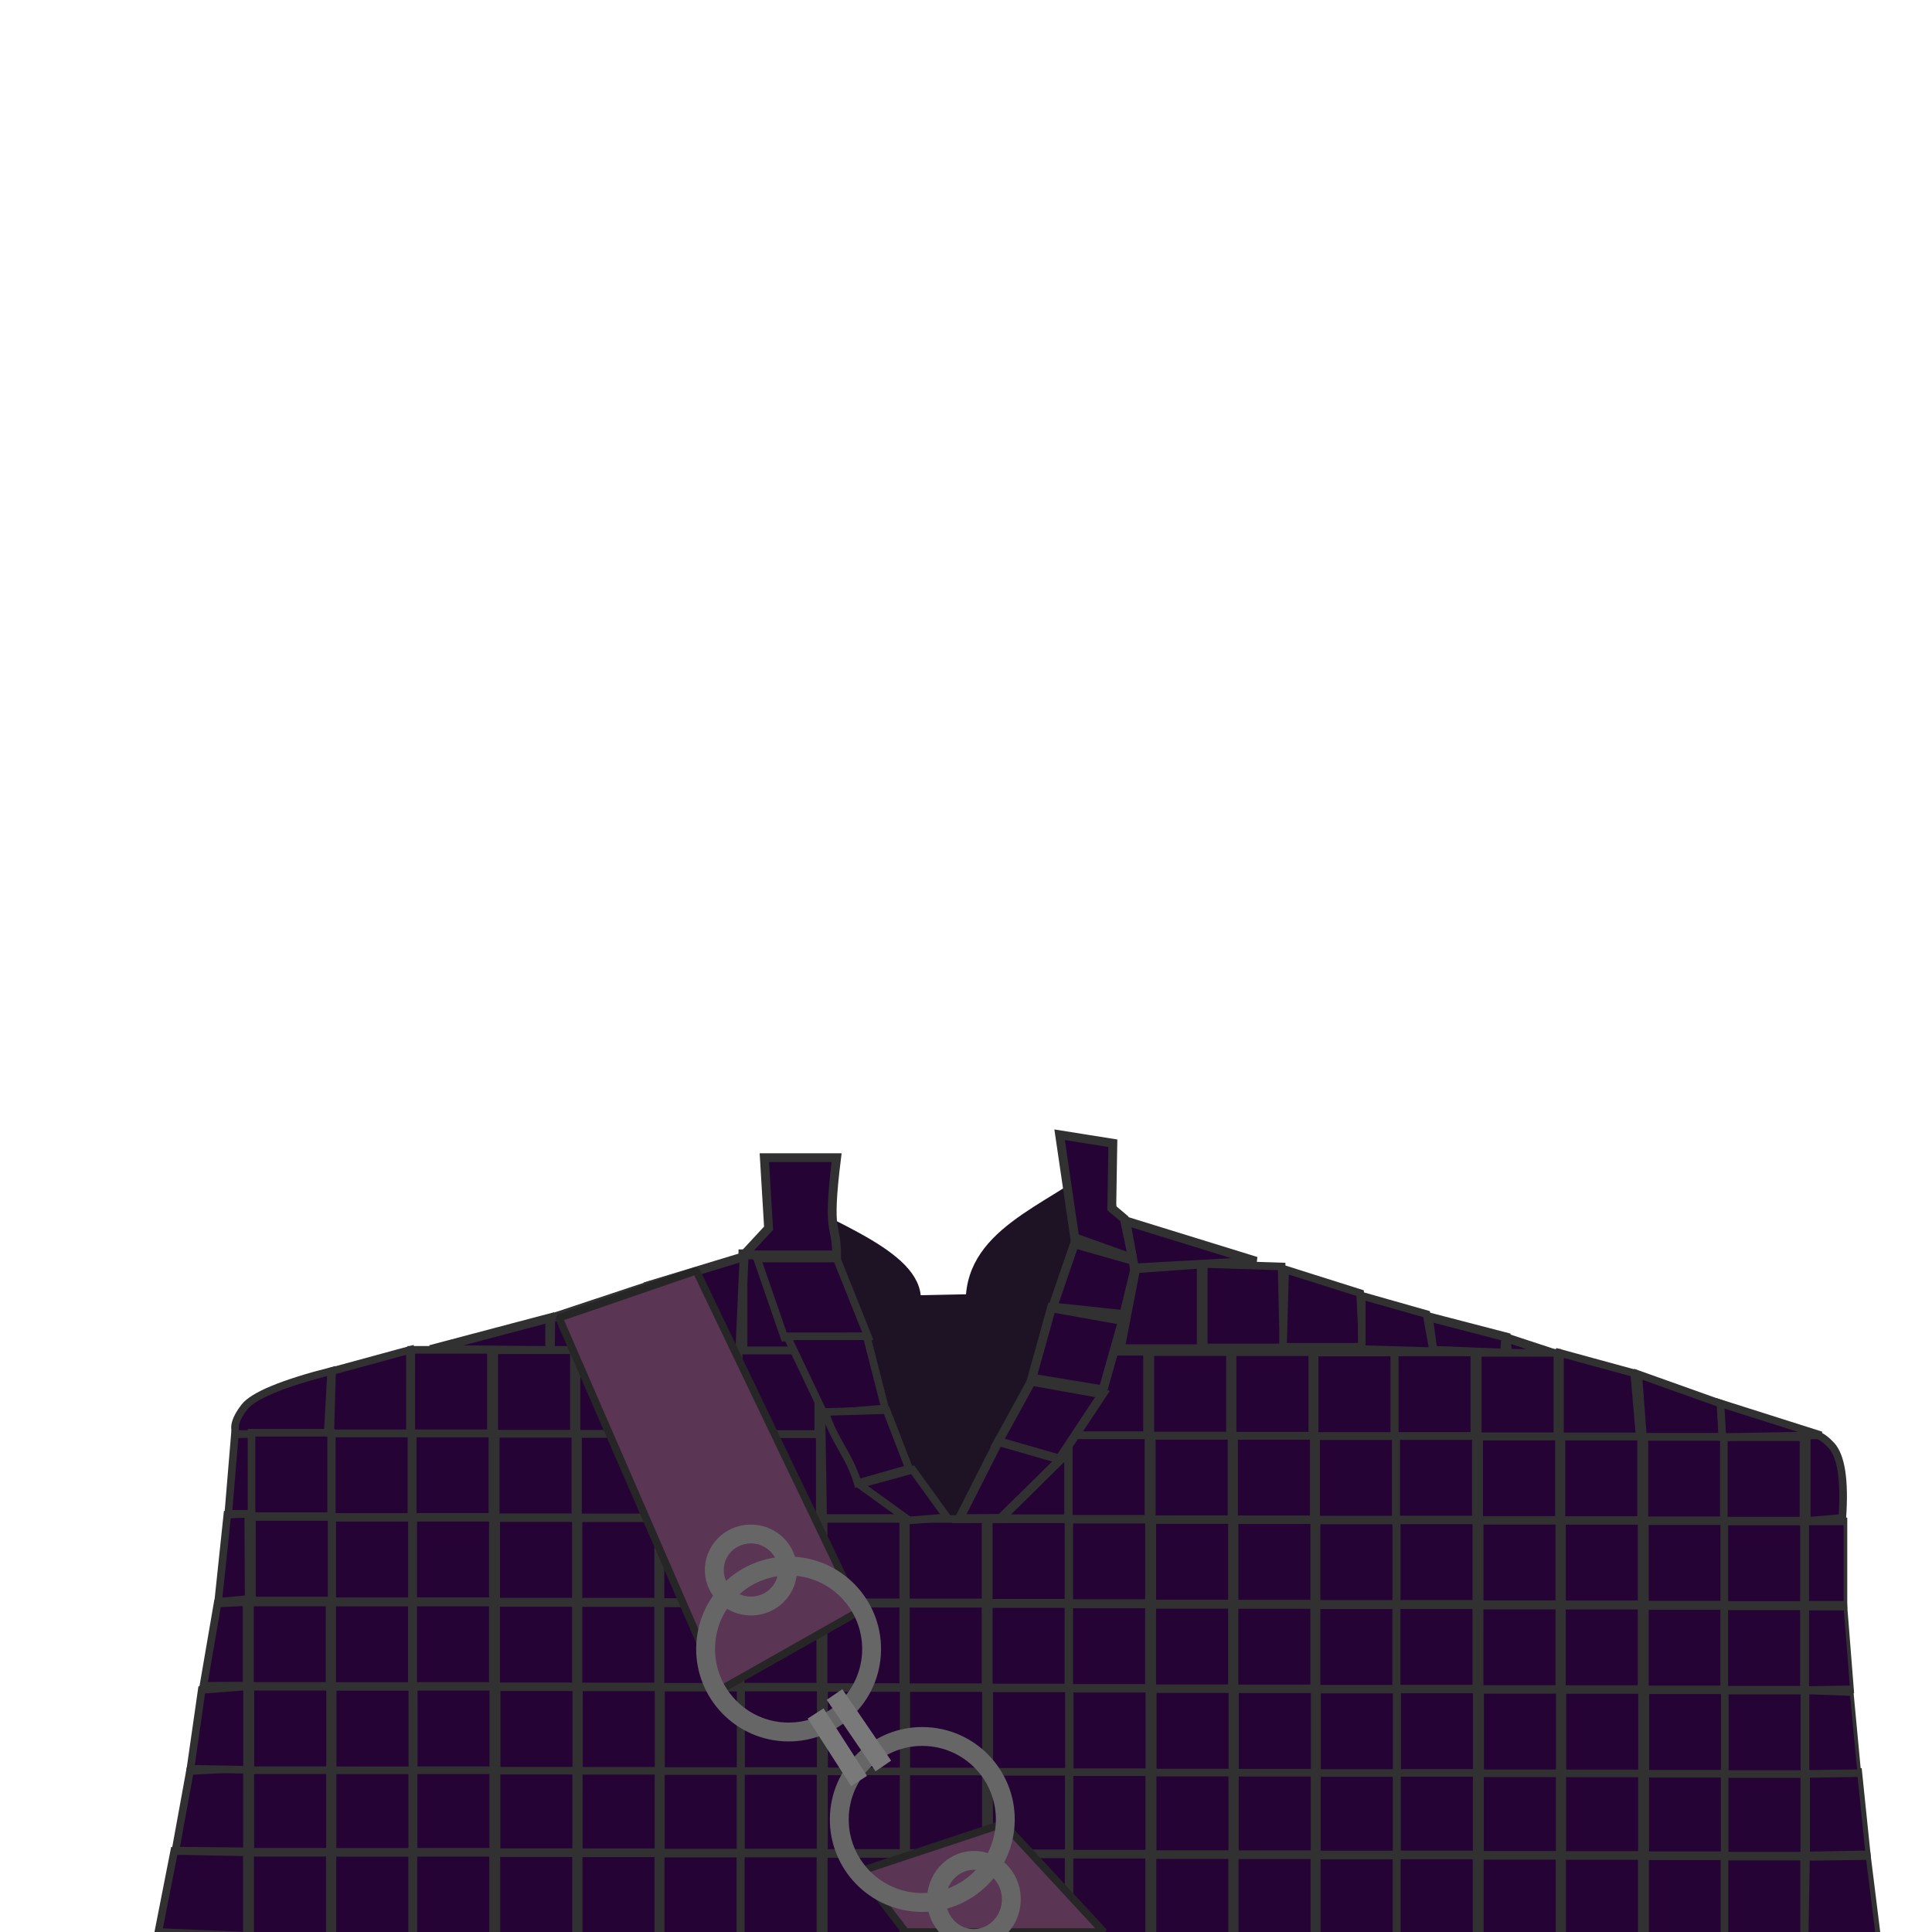 <?xml version="1.0" standalone="no"?>
<!DOCTYPE svg PUBLIC "-//W3C//DTD SVG 20010904//EN" "http://www.w3.org/TR/2001/REC-SVG-20010904/DTD/svg10.dtd">
<!-- Created using Krita: https://krita.org -->
<svg xmlns="http://www.w3.org/2000/svg" 
    xmlns:xlink="http://www.w3.org/1999/xlink"
    xmlns:krita="http://krita.org/namespaces/svg/krita"
    xmlns:sodipodi="http://sodipodi.sourceforge.net/DTD/sodipodi-0.dtd"
    width="512pt"
    height="512pt"
    viewBox="0 0 512 512">
<defs/>
<path id="shape0" transform="translate(134.75, 305.75)" fill="#1e1324" fill-rule="evenodd" d="M67.5 7C81.497 17.147 107.824 24.211 109.25 37.5L121.25 37.25C122.88 17.931 146.75 12.417 159.5 0L161.5 17.75L267.25 54.25L175.75 170L56.75 166.25L0 46.75L64.25 26.75L69 21Z" sodipodi:nodetypes="cccccccccccc"/><rect id="shape1" transform="matrix(1.005 0 0 1.005 240.12 491.344)" fill="#250435" fill-rule="evenodd" stroke="#313131" stroke-width="2" stroke-linecap="square" stroke-linejoin="miter" stroke-miterlimit="2" width="21" height="22"/><rect id="shape01" transform="matrix(1.005 0 0 1.005 262.102 491.425)" fill="#250435" fill-rule="evenodd" stroke="#313131" stroke-width="2" stroke-linecap="square" stroke-linejoin="miter" stroke-miterlimit="2" width="21" height="22"/><rect id="shape02" transform="matrix(1.005 0 0 1.005 218.318 491.317)" fill="#250435" fill-rule="evenodd" stroke="#313131" stroke-width="2" stroke-linecap="square" stroke-linejoin="miter" stroke-miterlimit="2" width="21" height="22"/><rect id="shape03" transform="matrix(1.005 0 0 1.005 196.321 491.209)" fill="#250435" fill-rule="evenodd" stroke="#313131" stroke-width="2" stroke-linecap="square" stroke-linejoin="miter" stroke-miterlimit="2" width="21" height="22"/><rect id="shape04" transform="matrix(1.005 0 0 1.005 240.156 468.962)" fill="#250435" fill-rule="evenodd" stroke="#313131" stroke-width="2" stroke-linecap="square" stroke-linejoin="miter" stroke-miterlimit="2" width="21" height="22"/><rect id="shape011" transform="matrix(1.005 0 0 1.005 262.138 469.042)" fill="#250435" fill-rule="evenodd" stroke="#313131" stroke-width="2" stroke-linecap="square" stroke-linejoin="miter" stroke-miterlimit="2" width="21" height="22"/><rect id="shape021" transform="matrix(1.005 0 0 1.005 218.354 468.934)" fill="#250435" fill-rule="evenodd" stroke="#313131" stroke-width="2" stroke-linecap="square" stroke-linejoin="miter" stroke-miterlimit="2" width="21" height="22"/><rect id="shape031" transform="matrix(1.005 0 0 1.005 196.358 468.826)" fill="#250435" fill-rule="evenodd" stroke="#313131" stroke-width="2" stroke-linecap="square" stroke-linejoin="miter" stroke-miterlimit="2" width="21" height="22"/><rect id="shape05" transform="matrix(1.005 0 0 1.005 240.187 447.358)" fill="#250435" fill-rule="evenodd" stroke="#313131" stroke-width="2" stroke-linecap="square" stroke-linejoin="miter" stroke-miterlimit="2" width="21" height="22"/><rect id="shape012" transform="matrix(1.005 0 0 1.005 262.169 447.438)" fill="#250435" fill-rule="evenodd" stroke="#313131" stroke-width="2" stroke-linecap="square" stroke-linejoin="miter" stroke-miterlimit="2" width="21" height="22"/><rect id="shape022" transform="matrix(1.005 0 0 1.005 218.385 447.33)" fill="#250435" fill-rule="evenodd" stroke="#313131" stroke-width="2" stroke-linecap="square" stroke-linejoin="miter" stroke-miterlimit="2" width="21" height="22"/><rect id="shape032" transform="matrix(1.005 0 0 1.005 196.388 447.222)" fill="#250435" fill-rule="evenodd" stroke="#313131" stroke-width="2" stroke-linecap="square" stroke-linejoin="miter" stroke-miterlimit="2" width="21" height="22"/><rect id="shape041" transform="matrix(1.005 0 0 1.005 240.06 425.016)" fill="#250435" fill-rule="evenodd" stroke="#313131" stroke-width="2" stroke-linecap="square" stroke-linejoin="miter" stroke-miterlimit="2" width="21" height="22"/><rect id="shape0111" transform="matrix(1.005 0 0 1.005 262.042 425.096)" fill="#250435" fill-rule="evenodd" stroke="#313131" stroke-width="2" stroke-linecap="square" stroke-linejoin="miter" stroke-miterlimit="2" width="21" height="22"/><rect id="shape0211" transform="matrix(1.005 0 0 1.005 218.258 424.988)" fill="#250435" fill-rule="evenodd" stroke="#313131" stroke-width="2" stroke-linecap="square" stroke-linejoin="miter" stroke-miterlimit="2" width="21" height="22"/><rect id="shape0311" transform="matrix(1.005 0 0 1.005 196.262 424.88)" fill="#250435" fill-rule="evenodd" stroke="#313131" stroke-width="2" stroke-linecap="square" stroke-linejoin="miter" stroke-miterlimit="2" width="21" height="22"/><rect id="shape06" transform="matrix(1.005 0 0 1.005 153.358 491.15)" fill="#250435" fill-rule="evenodd" stroke="#313131" stroke-width="2" stroke-linecap="square" stroke-linejoin="miter" stroke-miterlimit="2" width="21" height="22"/><rect id="shape013" transform="matrix(1.005 0 0 1.005 175.095 491.23)" fill="#250435" fill-rule="evenodd" stroke="#313131" stroke-width="2" stroke-linecap="square" stroke-linejoin="miter" stroke-miterlimit="2" width="21" height="22"/><rect id="shape023" transform="matrix(1.005 0 0 1.005 131.556 491.122)" fill="#250435" fill-rule="evenodd" stroke="#313131" stroke-width="2" stroke-linecap="square" stroke-linejoin="miter" stroke-miterlimit="2" width="21" height="22"/><rect id="shape033" transform="matrix(1.005 0 0 1.005 109.56 491.014)" fill="#250435" fill-rule="evenodd" stroke="#313131" stroke-width="2" stroke-linecap="square" stroke-linejoin="miter" stroke-miterlimit="2" width="21" height="22"/><rect id="shape042" transform="matrix(1.005 0 0 1.005 153.395 468.767)" fill="#250435" fill-rule="evenodd" stroke="#313131" stroke-width="2" stroke-linecap="square" stroke-linejoin="miter" stroke-miterlimit="2" width="21" height="22"/><rect id="shape0112" transform="matrix(1.005 0 0 1.005 175.131 468.848)" fill="#250435" fill-rule="evenodd" stroke="#313131" stroke-width="2" stroke-linecap="square" stroke-linejoin="miter" stroke-miterlimit="2" width="21" height="22"/><rect id="shape0212" transform="matrix(1.005 0 0 1.005 131.592 468.74)" fill="#250435" fill-rule="evenodd" stroke="#313131" stroke-width="2" stroke-linecap="square" stroke-linejoin="miter" stroke-miterlimit="2" width="21" height="22"/><rect id="shape0312" transform="matrix(1.005 0 0 1.005 109.596 468.632)" fill="#250435" fill-rule="evenodd" stroke="#313131" stroke-width="2" stroke-linecap="square" stroke-linejoin="miter" stroke-miterlimit="2" width="21" height="22"/><rect id="shape051" transform="matrix(1.005 0 0 1.005 153.425 447.163)" fill="#250435" fill-rule="evenodd" stroke="#313131" stroke-width="2" stroke-linecap="square" stroke-linejoin="miter" stroke-miterlimit="2" width="21" height="22"/><rect id="shape0121" transform="matrix(1.005 0 0 1.005 175.162 447.244)" fill="#250435" fill-rule="evenodd" stroke="#313131" stroke-width="2" stroke-linecap="square" stroke-linejoin="miter" stroke-miterlimit="2" width="21" height="22"/><rect id="shape0221" transform="matrix(1.005 0 0 1.005 131.623 447.136)" fill="#250435" fill-rule="evenodd" stroke="#313131" stroke-width="2" stroke-linecap="square" stroke-linejoin="miter" stroke-miterlimit="2" width="21" height="22"/><rect id="shape0321" transform="matrix(1.005 0 0 1.005 109.627 447.028)" fill="#250435" fill-rule="evenodd" stroke="#313131" stroke-width="2" stroke-linecap="square" stroke-linejoin="miter" stroke-miterlimit="2" width="21" height="22"/><rect id="shape0411" transform="matrix(1.005 0 0 1.005 153.299 424.822)" fill="#250435" fill-rule="evenodd" stroke="#313131" stroke-width="2" stroke-linecap="square" stroke-linejoin="miter" stroke-miterlimit="2" width="21" height="22"/><rect id="shape01111" transform="matrix(1.005 0 0 1.005 175.035 424.902)" fill="#250435" fill-rule="evenodd" stroke="#313131" stroke-width="2" stroke-linecap="square" stroke-linejoin="miter" stroke-miterlimit="2" width="21" height="22"/><rect id="shape02111" transform="matrix(1.005 0 0 1.005 131.496 424.794)" fill="#250435" fill-rule="evenodd" stroke="#313131" stroke-width="2" stroke-linecap="square" stroke-linejoin="miter" stroke-miterlimit="2" width="21" height="22"/><rect id="shape03111" transform="matrix(1.005 0 0 1.005 109.5 424.686)" fill="#250435" fill-rule="evenodd" stroke="#313131" stroke-width="2" stroke-linecap="square" stroke-linejoin="miter" stroke-miterlimit="2" width="21" height="22"/><rect id="shape07" transform="matrix(1.005 0 0 1.005 413.986 491.849)" fill="#250435" fill-rule="evenodd" stroke="#313131" stroke-width="2" stroke-linecap="square" stroke-linejoin="miter" stroke-miterlimit="2" width="21" height="22"/><rect id="shape014" transform="matrix(1.005 0 0 1.005 435.967 491.929)" fill="#250435" fill-rule="evenodd" stroke="#313131" stroke-width="2" stroke-linecap="square" stroke-linejoin="miter" stroke-miterlimit="2" width="21" height="22"/><rect id="shape024" transform="matrix(1.005 0 0 1.005 392.183 491.821)" fill="#250435" fill-rule="evenodd" stroke="#313131" stroke-width="2" stroke-linecap="square" stroke-linejoin="miter" stroke-miterlimit="2" width="21" height="22"/><rect id="shape034" transform="matrix(1.005 0 0 1.005 370.187 491.713)" fill="#250435" fill-rule="evenodd" stroke="#313131" stroke-width="2" stroke-linecap="square" stroke-linejoin="miter" stroke-miterlimit="2" width="21" height="22"/><rect id="shape043" transform="matrix(1.005 0 0 1.005 414.022 469.466)" fill="#250435" fill-rule="evenodd" stroke="#313131" stroke-width="2" stroke-linecap="square" stroke-linejoin="miter" stroke-miterlimit="2" width="21" height="22"/><rect id="shape0113" transform="matrix(1.005 0 0 1.005 436.004 469.547)" fill="#250435" fill-rule="evenodd" stroke="#313131" stroke-width="2" stroke-linecap="square" stroke-linejoin="miter" stroke-miterlimit="2" width="21" height="22"/><rect id="shape0213" transform="matrix(1.005 0 0 1.005 392.22 469.439)" fill="#250435" fill-rule="evenodd" stroke="#313131" stroke-width="2" stroke-linecap="square" stroke-linejoin="miter" stroke-miterlimit="2" width="21" height="22"/><rect id="shape0313" transform="matrix(1.005 0 0 1.005 370.223 469.33)" fill="#250435" fill-rule="evenodd" stroke="#313131" stroke-width="2" stroke-linecap="square" stroke-linejoin="miter" stroke-miterlimit="2" width="21" height="22"/><rect id="shape052" transform="matrix(1.005 0 0 1.005 414.053 447.862)" fill="#250435" fill-rule="evenodd" stroke="#313131" stroke-width="2" stroke-linecap="square" stroke-linejoin="miter" stroke-miterlimit="2" width="21" height="22"/><rect id="shape0122" transform="matrix(1.005 0 0 1.005 436.034 447.942)" fill="#250435" fill-rule="evenodd" stroke="#313131" stroke-width="2" stroke-linecap="square" stroke-linejoin="miter" stroke-miterlimit="2" width="21" height="22"/><rect id="shape0222" transform="matrix(1.005 0 0 1.005 392.25 447.834)" fill="#250435" fill-rule="evenodd" stroke="#313131" stroke-width="2" stroke-linecap="square" stroke-linejoin="miter" stroke-miterlimit="2" width="21" height="22"/><rect id="shape0322" transform="matrix(1.005 0 0 1.005 370.254 447.726)" fill="#250435" fill-rule="evenodd" stroke="#313131" stroke-width="2" stroke-linecap="square" stroke-linejoin="miter" stroke-miterlimit="2" width="21" height="22"/><rect id="shape0412" transform="matrix(1.005 0 0 1.005 413.926 425.52)" fill="#250435" fill-rule="evenodd" stroke="#313131" stroke-width="2" stroke-linecap="square" stroke-linejoin="miter" stroke-miterlimit="2" width="21" height="22"/><rect id="shape01112" transform="matrix(1.005 0 0 1.005 435.907 425.601)" fill="#250435" fill-rule="evenodd" stroke="#313131" stroke-width="2" stroke-linecap="square" stroke-linejoin="miter" stroke-miterlimit="2" width="21" height="22"/><rect id="shape02112" transform="matrix(1.005 0 0 1.005 392.124 425.493)" fill="#250435" fill-rule="evenodd" stroke="#313131" stroke-width="2" stroke-linecap="square" stroke-linejoin="miter" stroke-miterlimit="2" width="21" height="22"/><rect id="shape03112" transform="matrix(1.005 0 0 1.005 370.127 425.385)" fill="#250435" fill-rule="evenodd" stroke="#313131" stroke-width="2" stroke-linecap="square" stroke-linejoin="miter" stroke-miterlimit="2" width="21" height="22"/><rect id="shape061" transform="matrix(1.005 0 0 1.005 327.224 491.654)" fill="#250435" fill-rule="evenodd" stroke="#313131" stroke-width="2" stroke-linecap="square" stroke-linejoin="miter" stroke-miterlimit="2" width="21" height="22"/><rect id="shape0131" transform="matrix(1.005 0 0 1.005 348.961 491.735)" fill="#250435" fill-rule="evenodd" stroke="#313131" stroke-width="2" stroke-linecap="square" stroke-linejoin="miter" stroke-miterlimit="2" width="21" height="22"/><rect id="shape0231" transform="matrix(1.005 0 0 1.005 305.422 491.627)" fill="#250435" fill-rule="evenodd" stroke="#313131" stroke-width="2" stroke-linecap="square" stroke-linejoin="miter" stroke-miterlimit="2" width="21" height="22"/><rect id="shape0331" transform="matrix(1.005 0 0 1.005 283.425 491.519)" fill="#250435" fill-rule="evenodd" stroke="#313131" stroke-width="2" stroke-linecap="square" stroke-linejoin="miter" stroke-miterlimit="2" width="21" height="22"/><rect id="shape0421" transform="matrix(1.005 0 0 1.005 327.26 469.272)" fill="#250435" fill-rule="evenodd" stroke="#313131" stroke-width="2" stroke-linecap="square" stroke-linejoin="miter" stroke-miterlimit="2" width="21" height="22"/><rect id="shape01121" transform="matrix(1.005 0 0 1.005 348.997 469.352)" fill="#250435" fill-rule="evenodd" stroke="#313131" stroke-width="2" stroke-linecap="square" stroke-linejoin="miter" stroke-miterlimit="2" width="21" height="22"/><rect id="shape02121" transform="matrix(1.005 0 0 1.005 305.458 469.244)" fill="#250435" fill-rule="evenodd" stroke="#313131" stroke-width="2" stroke-linecap="square" stroke-linejoin="miter" stroke-miterlimit="2" width="21" height="22"/><rect id="shape03121" transform="matrix(1.005 0 0 1.005 283.462 469.136)" fill="#250435" fill-rule="evenodd" stroke="#313131" stroke-width="2" stroke-linecap="square" stroke-linejoin="miter" stroke-miterlimit="2" width="21" height="22"/><rect id="shape0511" transform="matrix(1.005 0 0 1.005 327.291 447.668)" fill="#250435" fill-rule="evenodd" stroke="#313131" stroke-width="2" stroke-linecap="square" stroke-linejoin="miter" stroke-miterlimit="2" width="21" height="22"/><rect id="shape01211" transform="matrix(1.005 0 0 1.005 349.028 447.748)" fill="#250435" fill-rule="evenodd" stroke="#313131" stroke-width="2" stroke-linecap="square" stroke-linejoin="miter" stroke-miterlimit="2" width="21" height="22"/><rect id="shape02211" transform="matrix(1.005 0 0 1.005 305.489 447.64)" fill="#250435" fill-rule="evenodd" stroke="#313131" stroke-width="2" stroke-linecap="square" stroke-linejoin="miter" stroke-miterlimit="2" width="21" height="22"/><rect id="shape03211" transform="matrix(1.005 0 0 1.005 283.492 447.532)" fill="#250435" fill-rule="evenodd" stroke="#313131" stroke-width="2" stroke-linecap="square" stroke-linejoin="miter" stroke-miterlimit="2" width="21" height="22"/><rect id="shape04111" transform="matrix(1.005 0 0 1.005 327.164 425.326)" fill="#250435" fill-rule="evenodd" stroke="#313131" stroke-width="2" stroke-linecap="square" stroke-linejoin="miter" stroke-miterlimit="2" width="21" height="22"/><rect id="shape011111" transform="matrix(1.005 0 0 1.005 348.901 425.406)" fill="#250435" fill-rule="evenodd" stroke="#313131" stroke-width="2" stroke-linecap="square" stroke-linejoin="miter" stroke-miterlimit="2" width="21" height="22"/><rect id="shape021111" transform="matrix(1.005 0 0 1.005 305.362 425.298)" fill="#250435" fill-rule="evenodd" stroke="#313131" stroke-width="2" stroke-linecap="square" stroke-linejoin="miter" stroke-miterlimit="2" width="21" height="22"/><rect id="shape031111" transform="matrix(1.005 0 0 1.005 283.366 425.19)" fill="#250435" fill-rule="evenodd" stroke="#313131" stroke-width="2" stroke-linecap="square" stroke-linejoin="miter" stroke-miterlimit="2" width="21" height="22"/><rect id="shape08" transform="matrix(1.005 0 0 1.005 457.014 492.021)" fill="#250435" fill-rule="evenodd" stroke="#313131" stroke-width="2" stroke-linecap="square" stroke-linejoin="miter" stroke-miterlimit="2" width="21" height="22"/><path id="shape015" transform="matrix(0.658 0 0 1.005 478.589 491.867)" fill="#250435" fill-rule="evenodd" stroke="#313131" stroke-width="2" stroke-linecap="square" stroke-linejoin="miter" stroke-miterlimit="2" d="M0.57 0.233L25.099 0L29.091 21.011L0 21.674Z" sodipodi:nodetypes="ccccc"/><rect id="shape044" transform="matrix(1.005 0 0 1.005 457.05 469.639)" fill="#250435" fill-rule="evenodd" stroke="#313131" stroke-width="2" stroke-linecap="square" stroke-linejoin="miter" stroke-miterlimit="2" width="21" height="22"/><path id="shape0114" transform="matrix(0.658 0 0 1.005 478.988 469.594)" fill="#250435" fill-rule="evenodd" stroke="#313131" stroke-width="2" stroke-linecap="square" stroke-linejoin="miter" stroke-miterlimit="2" d="M0 0L21 0L24.422 21.72L0 22Z" sodipodi:nodetypes="ccccc"/><rect id="shape053" transform="matrix(1.005 0 0 1.005 457.081 448.034)" fill="#250435" fill-rule="evenodd" stroke="#313131" stroke-width="2" stroke-linecap="square" stroke-linejoin="miter" stroke-miterlimit="2" width="21" height="22"/><path id="shape0123" transform="matrix(0.482 0 0 1.005 478.996 447.99)" fill="#250435" fill-rule="evenodd" stroke="#313131" stroke-width="2" stroke-linecap="square" stroke-linejoin="miter" stroke-miterlimit="2" d="M0 0L24.304 0.42L28.483 21.813L0 22Z" sodipodi:nodetypes="ccccc"/><rect id="shape0413" transform="matrix(1.005 0 0 1.005 456.954 425.693)" fill="#250435" fill-rule="evenodd" stroke="#313131" stroke-width="2" stroke-linecap="square" stroke-linejoin="miter" stroke-miterlimit="2" width="21" height="22"/><path id="shape01113" transform="matrix(0.482 0 0 1.005 478.935 425.773)" fill="#250435" fill-rule="evenodd" stroke="#313131" stroke-width="2" stroke-linecap="square" stroke-linejoin="miter" stroke-miterlimit="2" d="M0 0L21 0L24.596 21.813L0 22Z" sodipodi:nodetypes="ccccc"/><rect id="shape09" transform="matrix(1.005 0 0 1.005 240.07 402.547)" fill="#250435" fill-rule="evenodd" stroke="#313131" stroke-width="2" stroke-linecap="square" stroke-linejoin="miter" stroke-miterlimit="2" width="21" height="22"/><rect id="shape016" transform="matrix(1.005 0 0 1.005 262.052 402.627)" fill="#250435" fill-rule="evenodd" stroke="#313131" stroke-width="2" stroke-linecap="square" stroke-linejoin="miter" stroke-miterlimit="2" width="21" height="22"/><rect id="shape025" transform="matrix(1.005 0 0 1.005 218.268 402.519)" fill="#250435" fill-rule="evenodd" stroke="#313131" stroke-width="2" stroke-linecap="square" stroke-linejoin="miter" stroke-miterlimit="2" width="21" height="22"/><rect id="shape035" transform="matrix(1.005 0 0 1.005 196.272 402.411)" fill="#250435" fill-rule="evenodd" stroke="#313131" stroke-width="2" stroke-linecap="square" stroke-linejoin="miter" stroke-miterlimit="2" width="21" height="22"/><path id="shape0115" transform="matrix(1.005 0 0 1.005 261.925 380.239)" fill="#250435" fill-rule="evenodd" stroke="#313131" stroke-width="2" stroke-linecap="square" stroke-linejoin="miter" stroke-miterlimit="2" d="M3.311 1.632L21 0L21 22L0 22Z" sodipodi:nodetypes="ccccc"/><path id="shape0214" transform="matrix(1.005 0 0 1.005 217.704 375.802)" fill="#250435" fill-rule="evenodd" stroke="#313131" stroke-width="2" stroke-linecap="square" stroke-linejoin="miter" stroke-miterlimit="2" d="M0 0L19.694 5.97L21.435 26.353L0.435 26.353Z" sodipodi:nodetypes="ccccc"/><rect id="shape0314" transform="matrix(1.005 0 0 1.005 196.145 380.069)" fill="#250435" fill-rule="evenodd" stroke="#313131" stroke-width="2" stroke-linecap="square" stroke-linejoin="miter" stroke-miterlimit="2" width="21" height="22"/><rect id="shape054" transform="matrix(1.005 0 0 1.005 153.309 402.352)" fill="#250435" fill-rule="evenodd" stroke="#313131" stroke-width="2" stroke-linecap="square" stroke-linejoin="miter" stroke-miterlimit="2" width="21" height="22"/><rect id="shape0124" transform="matrix(1.005 0 0 1.005 175.046 402.433)" fill="#250435" fill-rule="evenodd" stroke="#313131" stroke-width="2" stroke-linecap="square" stroke-linejoin="miter" stroke-miterlimit="2" width="21" height="22"/><rect id="shape0223" transform="matrix(1.005 0 0 1.005 131.506 402.325)" fill="#250435" fill-rule="evenodd" stroke="#313131" stroke-width="2" stroke-linecap="square" stroke-linejoin="miter" stroke-miterlimit="2" width="21" height="22"/><rect id="shape0323" transform="matrix(1.005 0 0 1.005 109.51 402.217)" fill="#250435" fill-rule="evenodd" stroke="#313131" stroke-width="2" stroke-linecap="square" stroke-linejoin="miter" stroke-miterlimit="2" width="21" height="22"/><rect id="shape0414" transform="matrix(1.005 0 0 1.005 153.182 380.011)" fill="#250435" fill-rule="evenodd" stroke="#313131" stroke-width="2" stroke-linecap="square" stroke-linejoin="miter" stroke-miterlimit="2" width="21" height="22"/><rect id="shape01114" transform="matrix(1.005 0 0 1.005 174.919 380.091)" fill="#250435" fill-rule="evenodd" stroke="#313131" stroke-width="2" stroke-linecap="square" stroke-linejoin="miter" stroke-miterlimit="2" width="21" height="22"/><rect id="shape02113" transform="matrix(1.005 0 0 1.005 131.379 379.983)" fill="#250435" fill-rule="evenodd" stroke="#313131" stroke-width="2" stroke-linecap="square" stroke-linejoin="miter" stroke-miterlimit="2" width="21" height="22"/><rect id="shape03113" transform="matrix(1.005 0 0 1.005 109.383 379.875)" fill="#250435" fill-rule="evenodd" stroke="#313131" stroke-width="2" stroke-linecap="square" stroke-linejoin="miter" stroke-miterlimit="2" width="21" height="22"/><rect id="shape0512" transform="matrix(1.005 0 0 1.005 413.936 403.051)" fill="#250435" fill-rule="evenodd" stroke="#313131" stroke-width="2" stroke-linecap="square" stroke-linejoin="miter" stroke-miterlimit="2" width="21" height="22"/><rect id="shape01212" transform="matrix(1.005 0 0 1.005 435.918 403.132)" fill="#250435" fill-rule="evenodd" stroke="#313131" stroke-width="2" stroke-linecap="square" stroke-linejoin="miter" stroke-miterlimit="2" width="21" height="22"/><rect id="shape02212" transform="matrix(1.005 0 0 1.005 392.134 403.023)" fill="#250435" fill-rule="evenodd" stroke="#313131" stroke-width="2" stroke-linecap="square" stroke-linejoin="miter" stroke-miterlimit="2" width="21" height="22"/><rect id="shape03212" transform="matrix(1.005 0 0 1.005 370.137 402.915)" fill="#250435" fill-rule="evenodd" stroke="#313131" stroke-width="2" stroke-linecap="square" stroke-linejoin="miter" stroke-miterlimit="2" width="21" height="22"/><rect id="shape04112" transform="matrix(1.005 0 0 1.005 413.809 380.709)" fill="#250435" fill-rule="evenodd" stroke="#313131" stroke-width="2" stroke-linecap="square" stroke-linejoin="miter" stroke-miterlimit="2" width="21" height="22"/><rect id="shape011112" transform="matrix(1.005 0 0 1.005 435.791 380.79)" fill="#250435" fill-rule="evenodd" stroke="#313131" stroke-width="2" stroke-linecap="square" stroke-linejoin="miter" stroke-miterlimit="2" width="21" height="22"/><rect id="shape021112" transform="matrix(1.005 0 0 1.005 392.007 380.682)" fill="#250435" fill-rule="evenodd" stroke="#313131" stroke-width="2" stroke-linecap="square" stroke-linejoin="miter" stroke-miterlimit="2" width="21" height="22"/><rect id="shape031112" transform="matrix(1.005 0 0 1.005 370.011 380.574)" fill="#250435" fill-rule="evenodd" stroke="#313131" stroke-width="2" stroke-linecap="square" stroke-linejoin="miter" stroke-miterlimit="2" width="21" height="22"/><rect id="shape05111" transform="matrix(1.005 0 0 1.005 327.174 402.857)" fill="#250435" fill-rule="evenodd" stroke="#313131" stroke-width="2" stroke-linecap="square" stroke-linejoin="miter" stroke-miterlimit="2" width="21" height="22"/><rect id="shape012111" transform="matrix(1.005 0 0 1.005 348.911 402.937)" fill="#250435" fill-rule="evenodd" stroke="#313131" stroke-width="2" stroke-linecap="square" stroke-linejoin="miter" stroke-miterlimit="2" width="21" height="22"/><rect id="shape022111" transform="matrix(1.005 0 0 1.005 305.372 402.829)" fill="#250435" fill-rule="evenodd" stroke="#313131" stroke-width="2" stroke-linecap="square" stroke-linejoin="miter" stroke-miterlimit="2" width="21" height="22"/><rect id="shape032111" transform="matrix(1.005 0 0 1.005 283.376 402.721)" fill="#250435" fill-rule="evenodd" stroke="#313131" stroke-width="2" stroke-linecap="square" stroke-linejoin="miter" stroke-miterlimit="2" width="21" height="22"/><rect id="shape041111" transform="matrix(1.005 0 0 1.005 327.048 380.515)" fill="#250435" fill-rule="evenodd" stroke="#313131" stroke-width="2" stroke-linecap="square" stroke-linejoin="miter" stroke-miterlimit="2" width="21" height="22"/><rect id="shape0111111" transform="matrix(1.005 0 0 1.005 348.784 380.595)" fill="#250435" fill-rule="evenodd" stroke="#313131" stroke-width="2" stroke-linecap="square" stroke-linejoin="miter" stroke-miterlimit="2" width="21" height="22"/><rect id="shape0211111" transform="matrix(1.005 0 0 1.005 305.245 380.487)" fill="#250435" fill-rule="evenodd" stroke="#313131" stroke-width="2" stroke-linecap="square" stroke-linejoin="miter" stroke-miterlimit="2" width="21" height="22"/><rect id="shape0311111" transform="matrix(1.005 0 0 1.005 283.249 380.379)" fill="#250435" fill-rule="evenodd" stroke="#313131" stroke-width="2" stroke-linecap="square" stroke-linejoin="miter" stroke-miterlimit="2" width="21" height="22"/><rect id="shape0521" transform="matrix(1.005 0 0 1.005 456.964 403.224)" fill="#250435" fill-rule="evenodd" stroke="#313131" stroke-width="2" stroke-linecap="square" stroke-linejoin="miter" stroke-miterlimit="2" width="21" height="22"/><rect id="shape01221" transform="matrix(0.482 0 0 1.005 478.94 403.179)" fill="#250435" fill-rule="evenodd" stroke="#313131" stroke-width="2" stroke-linecap="square" stroke-linejoin="miter" stroke-miterlimit="2" width="21" height="22"/><rect id="shape04121" transform="matrix(1.005 0 0 1.005 456.837 380.882)" fill="#250435" fill-rule="evenodd" stroke="#313131" stroke-width="2" stroke-linecap="square" stroke-linejoin="miter" stroke-miterlimit="2" width="21" height="22"/><path id="shape011121" transform="matrix(1.005 0 0 1.005 478.818 380.182)" fill="#250435" fill-rule="evenodd" stroke="#313131" stroke-width="2" stroke-linecap="square" stroke-linejoin="miter" stroke-miterlimit="2" d="M0 0.776C1.621 -0.721 3.76 -0.052 6.418 2.782C9.076 5.616 10.06 12.011 9.372 21.968L0 22.776Z" sodipodi:nodetypes="czccc"/><rect id="shape045" transform="matrix(1.171 0 0 1.171 196.884 332.28)" fill="#250435" fill-rule="evenodd" stroke="#313131" stroke-width="2" stroke-linecap="square" stroke-linejoin="miter" stroke-miterlimit="2" width="21" height="22"/><path id="shape0215" transform="matrix(1.171 0 0 1.171 171.475 332.998)" fill="#250435" fill-rule="evenodd" stroke="#313131" stroke-width="2" stroke-linecap="square" stroke-linejoin="miter" stroke-miterlimit="2" d="M0.213 6.616L21.96 0L21 21.36L0 21.36Z" sodipodi:nodetypes="ccccc"/><path id="shape0315" transform="matrix(1.171 0 0 1.171 145.84 340.997)" fill="#250435" fill-rule="evenodd" stroke="#313131" stroke-width="2" stroke-linecap="square" stroke-linejoin="miter" stroke-miterlimit="2" d="M0.107 7.15L21.64 0L21 14.423L0 14.423Z" sodipodi:nodetypes="ccccc"/><path id="shape01115" transform="matrix(1.171 0 0 1.171 114.071 349.272)" fill="#250435" fill-rule="evenodd" stroke="#313131" stroke-width="2" stroke-linecap="square" stroke-linejoin="miter" stroke-miterlimit="2" d="M27.003 0L27.003 7.38L0 7.14Z" sodipodi:nodetypes="cccc"/><path id="shape04113" transform="matrix(1.171 0 0 1.171 399.139 354.524)" fill="#250435" fill-rule="evenodd" stroke="#313131" stroke-width="2" stroke-linecap="square" stroke-linejoin="miter" stroke-miterlimit="2" d="M0 0L12.143 3.992L0.32 3.512Z" sodipodi:nodetypes="cccc"/><path id="shape021113" transform="matrix(1.171 0 0 1.171 378.511 348.961)" fill="#250435" fill-rule="evenodd" stroke="#313131" stroke-width="2" stroke-linecap="square" stroke-linejoin="miter" stroke-miterlimit="2" d="M0 0L17.558 4.562L17.238 8.234L1.04 7.594Z" sodipodi:nodetypes="ccccc"/><path id="shape0211112" transform="matrix(1.171 0 0 1.171 278.989 329.609)" fill="#250435" fill-rule="evenodd" stroke="#313131" stroke-width="2" stroke-linecap="square" stroke-linejoin="miter" stroke-miterlimit="2" d="M4.909 0L18.999 4.002L16.091 16.024L0 14.317Z" sodipodi:nodetypes="ccccc"/><path id="shape046" transform="matrix(1.171 0 0 1.171 197.123 306.799)" fill="#250435" fill-rule="evenodd" stroke="#313131" stroke-width="2" stroke-linecap="square" stroke-linejoin="miter" stroke-miterlimit="2" d="M4.642 0L21 3.97904e-13C18.739 18.073 21 14.667 21 22L0 22L5.602 15.965Z" sodipodi:nodetypes="cccccc"/><path id="shape041112" transform="matrix(1.171 0 0 1.171 298.356 323.567)" fill="#250435" fill-rule="evenodd" stroke="#313131" stroke-width="2" stroke-linecap="square" stroke-linejoin="miter" stroke-miterlimit="2" d="M0 0L29.484 9.114L1.921 10.635Z" sodipodi:nodetypes="cccc"/><path id="shape0211113" transform="matrix(1.171 0 0 1.171 280.806 300.722)" fill="#250435" fill-rule="evenodd" stroke="#313131" stroke-width="2" stroke-linecap="square" stroke-linejoin="miter" stroke-miterlimit="2" d="M0 0L12.049 1.921L11.806 16.618L14.653 19.027L16.531 28.003L3.428 23.307Z" sodipodi:nodetypes="ccccccc"/><rect id="shape010" transform="matrix(1.005 0 0 1.005 88.101 491.029)" fill="#250435" fill-rule="evenodd" stroke="#313131" stroke-width="2" stroke-linecap="square" stroke-linejoin="miter" stroke-miterlimit="2" width="21" height="22"/><rect id="shape026" transform="matrix(1.005 0 0 1.005 66.299 491.002)" fill="#250435" fill-rule="evenodd" stroke="#313131" stroke-width="2" stroke-linecap="square" stroke-linejoin="miter" stroke-miterlimit="2" width="21" height="22"/><path id="shape036" transform="matrix(1.005 0 0 1.005 41.959 490.519)" fill="#250435" fill-rule="evenodd" stroke="#313131" stroke-width="2" stroke-linecap="square" stroke-linejoin="miter" stroke-miterlimit="2" d="M4.197 0L23.332 0.373L23.332 22.373L0 21.373Z" sodipodi:nodetypes="ccccc"/><rect id="shape047" transform="matrix(1.005 0 0 1.005 88.138 468.647)" fill="#250435" fill-rule="evenodd" stroke="#313131" stroke-width="2" stroke-linecap="square" stroke-linejoin="miter" stroke-miterlimit="2" width="21" height="22"/><rect id="shape0216" transform="matrix(1.005 0 0 1.005 66.335 468.619)" fill="#250435" fill-rule="evenodd" stroke="#313131" stroke-width="2" stroke-linecap="square" stroke-linejoin="miter" stroke-miterlimit="2" width="21" height="22"/><path id="shape0316" transform="matrix(1.005 0 0 1.005 46.495 468.511)" fill="#250435" fill-rule="evenodd" stroke="#313131" stroke-width="2" stroke-linecap="square" stroke-linejoin="miter" stroke-miterlimit="2" d="M3.824 0.839L18.855 0L18.855 22L0 21.813Z" sodipodi:nodetypes="ccccc"/><rect id="shape055" transform="matrix(1.005 0 0 1.005 88.168 447.043)" fill="#250435" fill-rule="evenodd" stroke="#313131" stroke-width="2" stroke-linecap="square" stroke-linejoin="miter" stroke-miterlimit="2" width="21" height="22"/><rect id="shape0224" transform="matrix(1.005 0 0 1.005 66.366 447.015)" fill="#250435" fill-rule="evenodd" stroke="#313131" stroke-width="2" stroke-linecap="square" stroke-linejoin="miter" stroke-miterlimit="2" width="21" height="22"/><path id="shape0324" transform="matrix(1.005 0 0 1.005 50.464 446.907)" fill="#250435" fill-rule="evenodd" stroke="#313131" stroke-width="2" stroke-linecap="square" stroke-linejoin="miter" stroke-miterlimit="2" d="M2.985 0.933L14.937 0L14.937 22L0 21.72Z" sodipodi:nodetypes="ccccc"/><rect id="shape0415" transform="matrix(1.005 0 0 1.005 88.042 424.701)" fill="#250435" fill-rule="evenodd" stroke="#313131" stroke-width="2" stroke-linecap="square" stroke-linejoin="miter" stroke-miterlimit="2" width="21" height="22"/><rect id="shape02114" transform="matrix(1.005 0 0 1.005 66.239 424.673)" fill="#250435" fill-rule="evenodd" stroke="#313131" stroke-width="2" stroke-linecap="square" stroke-linejoin="miter" stroke-miterlimit="2" width="21" height="22"/><path id="shape03114" transform="matrix(1.005 0 0 1.005 53.899 424.565)" fill="#250435" fill-rule="evenodd" stroke="#313131" stroke-width="2" stroke-linecap="square" stroke-linejoin="miter" stroke-miterlimit="2" d="M3.731 0.373L11.393 0L11.393 22L0 22.093Z" sodipodi:nodetypes="ccccc"/><rect id="shape0513" transform="matrix(1.005 0 0 1.005 88.052 402.232)" fill="#250435" fill-rule="evenodd" stroke="#313131" stroke-width="2" stroke-linecap="square" stroke-linejoin="miter" stroke-miterlimit="2" width="21" height="22"/><path id="shape02213" transform="matrix(1.005 0 0 1.005 57.812 401.173)" fill="#250435" fill-rule="evenodd" stroke="#313131" stroke-width="2" stroke-linecap="square" stroke-linejoin="miter" stroke-miterlimit="2" d="M2.425 0.218L7.941 0L8.035 22.466L0 23.213Z" sodipodi:nodetypes="ccccc"/><rect id="shape04114" transform="matrix(1.005 0 0 1.005 87.925 379.89)" fill="#250435" fill-rule="evenodd" stroke="#313131" stroke-width="2" stroke-linecap="square" stroke-linejoin="miter" stroke-miterlimit="2" width="21" height="22"/><path id="shape021114" transform="matrix(1.005 0 0 1.005 60.497 379.769)" fill="#250435" fill-rule="evenodd" stroke="#313131" stroke-width="2" stroke-linecap="square" stroke-linejoin="miter" stroke-miterlimit="2" d="M1.741 0.342L8.408 0L6.029 21.3L0 21.285Z" sodipodi:nodetypes="ccccc"/><rect id="shape0317" transform="matrix(1.005 0 0 1.005 195.754 357.911)" fill="#250435" fill-rule="evenodd" stroke="#313131" stroke-width="2" stroke-linecap="square" stroke-linejoin="miter" stroke-miterlimit="2" width="21" height="22"/><rect id="shape0416" transform="matrix(1.005 0 0 1.005 152.791 357.852)" fill="#250435" fill-rule="evenodd" stroke="#313131" stroke-width="2" stroke-linecap="square" stroke-linejoin="miter" stroke-miterlimit="2" width="21" height="22"/><rect id="shape01116" transform="matrix(1.005 0 0 1.005 174.527 357.932)" fill="#250435" fill-rule="evenodd" stroke="#313131" stroke-width="2" stroke-linecap="square" stroke-linejoin="miter" stroke-miterlimit="2" width="21" height="22"/><rect id="shape02115" transform="matrix(1.005 0 0 1.005 130.988 357.824)" fill="#250435" fill-rule="evenodd" stroke="#313131" stroke-width="2" stroke-linecap="square" stroke-linejoin="miter" stroke-miterlimit="2" width="21" height="22"/><rect id="shape03115" transform="matrix(1.005 0 0 1.005 108.992 357.716)" fill="#250435" fill-rule="evenodd" stroke="#313131" stroke-width="2" stroke-linecap="square" stroke-linejoin="miter" stroke-miterlimit="2" width="21" height="22"/><path id="shape04115" transform="matrix(1.005 0 0 1.005 413.418 358.551)" fill="#250435" fill-rule="evenodd" stroke="#313131" stroke-width="2" stroke-linecap="square" stroke-linejoin="miter" stroke-miterlimit="2" d="M0 0L19.57 5.348L21 22L0 22Z" sodipodi:nodetypes="ccccc"/><path id="shape011113" transform="matrix(1.005 0 0 1.005 434.15 364.194)" fill="#250435" fill-rule="evenodd" stroke="#313131" stroke-width="2" stroke-linecap="square" stroke-linejoin="miter" stroke-miterlimit="2" d="M0 0L21.808 7.773L22.244 16.466L1.244 16.466Z" sodipodi:nodetypes="ccccc"/><rect id="shape021115" transform="matrix(1.005 0 0 1.005 391.616 358.523)" fill="#250435" fill-rule="evenodd" stroke="#313131" stroke-width="2" stroke-linecap="square" stroke-linejoin="miter" stroke-miterlimit="2" width="21" height="22"/><rect id="shape031113" transform="matrix(1.005 0 0 1.005 369.619 358.415)" fill="#250435" fill-rule="evenodd" stroke="#313131" stroke-width="2" stroke-linecap="square" stroke-linejoin="miter" stroke-miterlimit="2" width="21" height="22"/><rect id="shape041113" transform="matrix(1.005 0 0 1.005 326.656 358.356)" fill="#250435" fill-rule="evenodd" stroke="#313131" stroke-width="2" stroke-linecap="square" stroke-linejoin="miter" stroke-miterlimit="2" width="21" height="22"/><rect id="shape0111112" transform="matrix(1.005 0 0 1.005 348.393 358.437)" fill="#250435" fill-rule="evenodd" stroke="#313131" stroke-width="2" stroke-linecap="square" stroke-linejoin="miter" stroke-miterlimit="2" width="21" height="22"/><rect id="shape0211114" transform="matrix(1.005 0 0 1.005 304.854 358.329)" fill="#250435" fill-rule="evenodd" stroke="#313131" stroke-width="2" stroke-linecap="square" stroke-linejoin="miter" stroke-miterlimit="2" width="21" height="22"/><rect id="shape0311112" transform="matrix(1.005 0 0 1.005 282.858 358.221)" fill="#250435" fill-rule="evenodd" stroke="#313131" stroke-width="2" stroke-linecap="square" stroke-linejoin="miter" stroke-miterlimit="2" width="21" height="22"/><path id="shape04122" transform="matrix(1.005 0 0 1.005 455.93 371.895)" fill="#250435" fill-rule="evenodd" stroke="#313131" stroke-width="2" stroke-linecap="square" stroke-linejoin="miter" stroke-miterlimit="2" d="M0 0L26.55 8.428L0.513 8.895Z" sodipodi:nodetypes="cccc"/><path id="shape041121" transform="matrix(1.005 0 0 1.005 87.534 357.731)" fill="#250435" fill-rule="evenodd" stroke="#313131" stroke-width="2" stroke-linecap="square" stroke-linejoin="miter" stroke-miterlimit="2" d="M0.466 5.597L21 0L21 22L0 22Z" sodipodi:nodetypes="ccccc"/><path id="shape0211121" transform="matrix(1.005 0 0 1.005 62.275 363.329)" fill="#250435" fill-rule="evenodd" stroke="#313131" stroke-width="2" stroke-linecap="square" stroke-linejoin="miter" stroke-miterlimit="2" d="M2.506 9.483C4.837 6.492 12.459 3.331 25.371 0L24.439 16.403L0.392 16.652C-0.53 14.864 0.175 12.474 2.506 9.483Z" sodipodi:nodetypes="ccccz"/><path id="shape0211115" transform="matrix(1.171 0 0 1.171 273.467 346.58)" fill="#250435" fill-rule="evenodd" stroke="#313131" stroke-width="2" stroke-linecap="square" stroke-linejoin="miter" stroke-miterlimit="2" d="M4.429 0L20.52 2.881L16.091 18.585L0 15.917Z" sodipodi:nodetypes="ccccc"/><path id="shape0111113" transform="matrix(1.005 0 0 1.005 297.076 335.157)" fill="#250435" fill-rule="evenodd" stroke="#313131" stroke-width="2" stroke-linecap="square" stroke-linejoin="miter" stroke-miterlimit="2" d="M4.011 1.213L21 0L21 22L0 22Z" sodipodi:nodetypes="ccccc"/><path id="shape0111114" transform="matrix(1.005 0 0 1.005 319.013 334.97)" fill="#250435" fill-rule="evenodd" stroke="#313131" stroke-width="2" stroke-linecap="square" stroke-linejoin="miter" stroke-miterlimit="2" d="M0 0L20.534 0.653L21 22L0 22Z" sodipodi:nodetypes="ccccc"/><path id="shape0111115" transform="matrix(1.005 0 0 1.005 340.009 336.409)" fill="#250435" fill-rule="evenodd" stroke="#313131" stroke-width="2" stroke-linecap="square" stroke-linejoin="miter" stroke-miterlimit="2" d="M0.56 0L20.347 6.25L21 20.414L0 20.414Z" sodipodi:nodetypes="ccccc"/><path id="shape0111116" transform="matrix(1.005 0 0 1.005 360.879 343.38)" fill="#250435" fill-rule="evenodd" stroke="#313131" stroke-width="2" stroke-linecap="square" stroke-linejoin="miter" stroke-miterlimit="2" d="M0 0L17.082 4.85L18.855 14.631L0 14.072Z" sodipodi:nodetypes="ccccc"/><path id="shape0211116" transform="matrix(1.171 0 0 1.171 264.277 366.037)" fill="#250435" fill-rule="evenodd" stroke="#313131" stroke-width="2" stroke-linecap="square" stroke-linejoin="miter" stroke-miterlimit="2" d="M7.737 0L23.828 2.881L14.064 17.625L0 14.103Z" sodipodi:nodetypes="ccccc"/><path id="shape0211117" transform="matrix(1.171 0 0 1.171 254.224 382.008)" fill="#250435" fill-rule="evenodd" stroke="#313131" stroke-width="2" stroke-linecap="square" stroke-linejoin="miter" stroke-miterlimit="2" d="M8.857 0L22.921 4.055L9.368 17.411L0 17.465Z" sodipodi:nodetypes="ccccc"/><path id="shape0217" transform="matrix(1.005 0 0 1.005 200.636 333.523)" fill="#250435" fill-rule="evenodd" stroke="#313131" stroke-width="2" stroke-linecap="square" stroke-linejoin="miter" stroke-miterlimit="2" d="M0 0L21 0L29.208 20.508L7.213 20.881Z" sodipodi:nodetypes="ccccc"/><path id="shape0218" transform="matrix(1.005 0 0 1.005 208.581 354.131)" fill="#250435" fill-rule="evenodd" stroke="#313131" stroke-width="2" stroke-linecap="square" stroke-linejoin="miter" stroke-miterlimit="2" d="M0 0L21 0L25.85 19.015L9.701 20.383Z" sodipodi:nodetypes="ccccc"/><path id="shape0219" transform="matrix(1.005 0 0 1.005 218.689 373.689)" fill="#250435" fill-rule="evenodd" stroke="#313131" stroke-width="2" stroke-linecap="square" stroke-linejoin="miter" stroke-miterlimit="2" d="M0 0.497L16.15 0L22.119 15.409L8.581 19.264C6.343 11.765 2.239 7.997 0 0.497Z" sodipodi:nodetypes="ccccc"/><path id="shape02110" transform="matrix(1.005 0 0 1.005 227.689 389.502)" fill="#250435" fill-rule="evenodd" stroke="#313131" stroke-width="2" stroke-linecap="square" stroke-linejoin="miter" stroke-miterlimit="2" d="M0 3.855L14.098 0L23.177 12.548L13.183 13.356Z" sodipodi:nodetypes="ccccc"/><path id="shape2" transform="translate(148.125, 336.75)" fill="#5a3654" fill-rule="evenodd" stroke="#262626" stroke-width="2" stroke-linecap="square" stroke-linejoin="bevel" d="M42.844 111.031L0 12.5L36.375 0L79.625 90.219Z" sodipodi:nodetypes="ccccc"/><path id="shape017" transform="translate(227.711, 483.289)" fill="#5a3654" fill-rule="evenodd" stroke="#262626" stroke-width="2" stroke-linecap="square" stroke-linejoin="bevel" d="M12.281 28.711L0 12.688L38.25 0L64.812 28.711Z" sodipodi:nodetypes="ccccc"/><circle id="shape3" transform="matrix(0.998 0.061 -0.061 0.998 188.376 413.705)" r="22" cx="22" cy="22" fill="none" stroke="#666666" stroke-width="5" stroke-linecap="round" stroke-linejoin="round"/><circle id="shape018" transform="matrix(0.998 0.061 -0.061 0.998 223.805 458.884)" r="22" cx="22" cy="22" fill="none" stroke="#666666" stroke-width="5" stroke-linecap="round" stroke-linejoin="round"/><ellipse id="shape019" transform="matrix(0.998 0.061 -0.061 0.998 248.816 492.431)" rx="9.927" ry="10.357" cx="9.927" cy="10.357" fill="none" stroke="#666666" stroke-width="5" stroke-linecap="round" stroke-linejoin="round"/><ellipse id="shape020" transform="matrix(0.998 0.061 -0.061 0.998 189.896 405.949)" rx="9.712" ry="9.547" cx="9.712" cy="9.547" fill="none" stroke="#666666" stroke-width="5" stroke-linecap="round" stroke-linejoin="round"/><path id="shape4" transform="translate(217.5, 456.187)" fill="none" stroke="#797979" stroke-width="5" stroke-linecap="square" stroke-linejoin="miter" stroke-miterlimit="2" d="M0 0L8.812 13.688" sodipodi:nodetypes="cc"/><path id="shape5" transform="translate(222.562, 451.125)" fill="none" stroke="#797979" stroke-width="5" stroke-linecap="square" stroke-linejoin="miter" stroke-miterlimit="2" d="M0 0L10.125 14.812" sodipodi:nodetypes="cc"/><rect id="shape0514" transform="matrix(1.005 0 0 1.005 66.778 402.03)" fill="#250435" fill-rule="evenodd" stroke="#313131" stroke-width="2" stroke-linecap="square" stroke-linejoin="miter" stroke-miterlimit="2" width="21" height="22"/><rect id="shape04116" transform="matrix(1.005 0 0 1.005 66.651 379.689)" fill="#250435" fill-rule="evenodd" stroke="#313131" stroke-width="2" stroke-linecap="square" stroke-linejoin="miter" stroke-miterlimit="2" width="21" height="22"/>
</svg>
